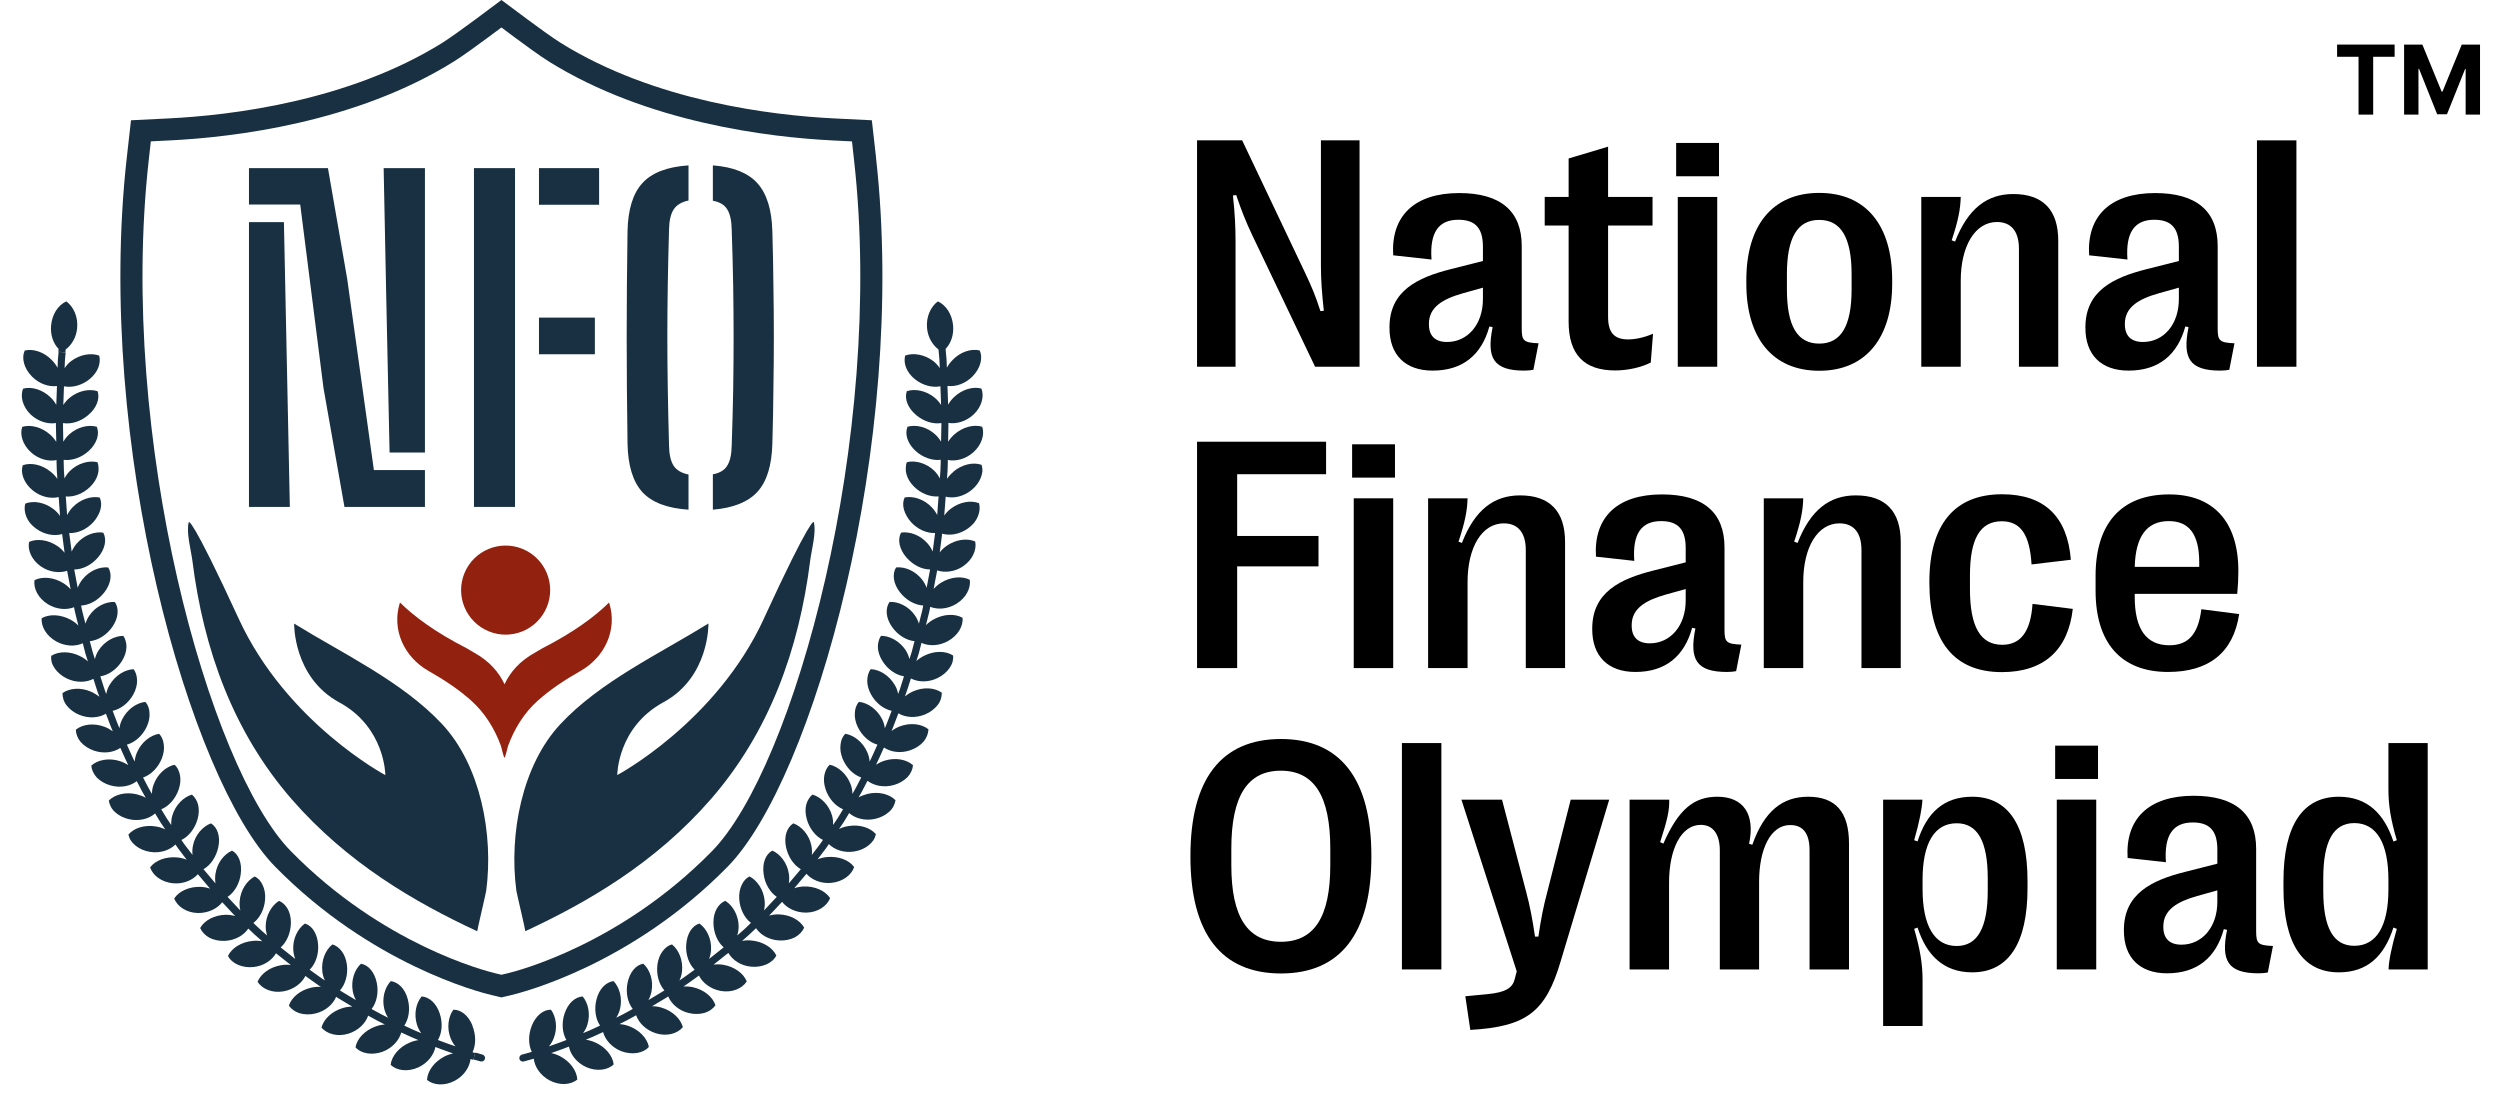 <svg width="111" height="49" viewBox="0 0 111 49" fill="none" xmlns="http://www.w3.org/2000/svg">
<path d="M54.858 16.283H53.149V6.232H55.152L57.952 12.126C58.232 12.715 58.419 13.16 58.627 13.813L58.778 13.799C58.692 13.016 58.649 12.428 58.649 11.781V6.232H60.364V16.283H58.39L55.612 10.468C55.318 9.85 55.117 9.341 54.887 8.659L54.743 8.68C54.829 9.491 54.858 10.059 54.858 10.733V16.283Z" fill="black"/>
<path d="M63.609 16.455C62.389 16.455 61.693 15.752 61.693 14.56V14.531C61.693 12.909 62.949 12.32 64.399 11.954L65.842 11.588V10.956C65.842 10.13 65.505 9.757 64.751 9.757C63.875 9.757 63.473 10.317 63.559 11.523L61.858 11.336C61.75 9.599 62.791 8.572 64.787 8.572C66.625 8.572 67.565 9.369 67.565 10.927V14.589C67.565 15.134 67.651 15.213 68.312 15.242L68.082 16.419C67.982 16.441 67.817 16.455 67.68 16.455C66.309 16.455 65.993 15.902 66.273 14.524L66.129 14.495C65.778 15.773 64.93 16.455 63.609 16.455ZM64.248 15.184C65.167 15.184 65.842 14.402 65.842 13.282V12.772L64.945 13.024C64.055 13.275 63.444 13.641 63.444 14.373V14.402C63.444 14.912 63.724 15.184 64.248 15.184Z" fill="black"/>
<path d="M71.715 16.448C70.351 16.448 69.647 15.759 69.647 14.28V10.015H68.585V8.745H69.647V7.036L71.399 6.512V8.745H73.373V10.015H71.399V14.072C71.399 14.79 71.693 15.07 72.289 15.07C72.612 15.07 73.014 14.983 73.395 14.818L73.294 16.096C72.899 16.304 72.289 16.448 71.715 16.448Z" fill="black"/>
<path d="M76.324 7.826H74.421V6.347H76.324V7.826ZM76.245 16.283H74.493V8.745H76.245V16.283Z" fill="black"/>
<path d="M80.775 16.462C78.693 16.462 77.537 14.998 77.537 12.593V12.435C77.537 10.015 78.693 8.565 80.775 8.565C82.857 8.565 84.013 10.015 84.013 12.435V12.593C84.013 14.998 82.85 16.462 80.775 16.462ZM80.775 15.256C81.737 15.256 82.211 14.481 82.211 12.851V12.176C82.211 10.547 81.737 9.764 80.775 9.764C79.806 9.764 79.339 10.547 79.339 12.176V12.851C79.339 14.481 79.806 15.256 80.775 15.256Z" fill="black"/>
<path d="M87.057 16.283H85.305V8.745H87.057C87.042 9.283 86.949 9.786 86.655 10.669L86.805 10.726C87.38 9.254 88.227 8.615 89.39 8.615C90.711 8.615 91.386 9.326 91.386 10.683V16.283H89.641V11.042C89.641 10.274 89.297 9.857 88.665 9.857C87.703 9.857 87.057 10.906 87.057 12.463V16.283Z" fill="black"/>
<path d="M94.509 16.455C93.288 16.455 92.592 15.752 92.592 14.56V14.531C92.592 12.909 93.848 12.32 95.299 11.954L96.742 11.588V10.956C96.742 10.13 96.404 9.757 95.65 9.757C94.774 9.757 94.372 10.317 94.459 11.523L92.757 11.336C92.649 9.599 93.69 8.572 95.686 8.572C97.524 8.572 98.465 9.369 98.465 10.927V14.589C98.465 15.134 98.551 15.213 99.211 15.242L98.981 16.419C98.881 16.441 98.716 16.455 98.579 16.455C97.208 16.455 96.892 15.902 97.172 14.524L97.029 14.495C96.677 15.773 95.83 16.455 94.509 16.455ZM95.148 15.184C96.067 15.184 96.742 14.402 96.742 13.282V12.772L95.844 13.024C94.954 13.275 94.344 13.641 94.344 14.373V14.402C94.344 14.912 94.624 15.184 95.148 15.184Z" fill="black"/>
<path d="M101.961 16.283H100.209V6.232H101.961V16.283Z" fill="black"/>
<path d="M54.93 29.663H53.149V19.612H58.878V21.055H54.93V23.797H58.541V25.147H54.93V29.663Z" fill="black"/>
<path d="M61.937 21.206H60.034V19.727H61.937V21.206ZM61.858 29.663H60.106V22.125H61.858V29.663Z" fill="black"/>
<path d="M65.16 29.663H63.408V22.125H65.16C65.146 22.663 65.052 23.166 64.758 24.049L64.909 24.106C65.483 22.634 66.33 21.995 67.493 21.995C68.814 21.995 69.489 22.706 69.489 24.063V29.663H67.745V24.422C67.745 23.654 67.4 23.237 66.768 23.237C65.806 23.237 65.16 24.285 65.16 25.843V29.663Z" fill="black"/>
<path d="M72.612 29.835C71.392 29.835 70.695 29.131 70.695 27.94V27.911C70.695 26.288 71.952 25.7 73.402 25.334L74.845 24.968V24.336C74.845 23.51 74.507 23.137 73.754 23.137C72.878 23.137 72.476 23.697 72.562 24.903L70.861 24.716C70.753 22.979 71.794 21.952 73.79 21.952C75.627 21.952 76.568 22.749 76.568 24.307V27.968C76.568 28.514 76.654 28.593 77.315 28.622L77.085 29.799C76.984 29.821 76.819 29.835 76.683 29.835C75.312 29.835 74.996 29.282 75.276 27.904L75.132 27.875C74.78 29.153 73.933 29.835 72.612 29.835ZM73.251 28.564C74.17 28.564 74.845 27.782 74.845 26.662V26.152L73.948 26.403C73.057 26.655 72.447 27.021 72.447 27.753V27.782C72.447 28.291 72.727 28.564 73.251 28.564Z" fill="black"/>
<path d="M80.064 29.663H78.312V22.125H80.064C80.05 22.663 79.957 23.166 79.662 24.049L79.813 24.106C80.387 22.634 81.234 21.995 82.397 21.995C83.718 21.995 84.393 22.706 84.393 24.063V29.663H82.649V24.422C82.649 23.654 82.304 23.237 81.672 23.237C80.71 23.237 80.064 24.285 80.064 25.843V29.663Z" fill="black"/>
<path d="M88.88 29.842C86.762 29.842 85.664 28.478 85.664 25.865V25.836C85.664 23.28 86.791 21.945 88.888 21.945C90.783 21.945 91.795 22.95 91.946 24.853L90.201 25.061C90.122 23.747 89.72 23.144 88.88 23.144C87.918 23.144 87.466 23.919 87.466 25.549V26.152C87.466 27.832 87.933 28.629 88.902 28.629C89.727 28.629 90.165 28.026 90.244 26.813L92.032 27.035C91.824 28.866 90.747 29.842 88.88 29.842Z" fill="black"/>
<path d="M97.739 27.049L99.419 27.265C99.161 28.981 98.07 29.835 96.26 29.835C94.186 29.835 93.044 28.557 93.044 26.231V25.563C93.044 23.237 94.193 21.952 96.311 21.952C98.285 21.952 99.383 23.173 99.383 25.348C99.383 25.685 99.369 26.001 99.333 26.367H94.782V26.511C94.782 27.954 95.313 28.65 96.318 28.65C97.129 28.65 97.603 28.191 97.739 27.049ZM96.296 23.137C95.32 23.137 94.817 23.812 94.782 25.169H97.646V24.975C97.646 23.718 97.194 23.137 96.296 23.137Z" fill="black"/>
<path d="M56.875 43.222C54.226 43.222 52.855 41.449 52.855 38.032V38.003C52.855 34.593 54.226 32.812 56.875 32.812C59.517 32.812 60.889 34.593 60.889 38.003V38.032C60.889 41.449 59.517 43.222 56.875 43.222ZM56.875 41.815C58.354 41.815 59.065 40.709 59.065 38.419V37.68C59.065 35.346 58.354 34.219 56.868 34.219C55.389 34.219 54.671 35.346 54.671 37.68V38.419C54.671 40.709 55.389 41.815 56.875 41.815Z" fill="black"/>
<path d="M63.997 43.043H62.245V32.992H63.997V43.043Z" fill="black"/>
<path d="M65.282 45.728L65.06 44.234L66.036 44.141C66.876 44.062 67.156 43.847 67.249 43.488L67.343 43.129L64.887 35.504H66.689L67.752 39.561C67.924 40.2 68.046 40.831 68.154 41.585H68.305C68.412 40.831 68.534 40.214 68.707 39.575L69.74 35.504H71.449L69.295 42.676C68.635 44.916 67.795 45.584 65.282 45.728Z" fill="black"/>
<path d="M74.106 43.043H72.354V35.504H74.113C74.127 35.964 74.041 36.373 73.711 37.392L73.854 37.457C74.529 35.914 75.225 35.375 76.252 35.375C77.408 35.375 77.939 36.151 77.659 37.464L77.803 37.507C78.334 36 79.153 35.375 80.28 35.375C81.507 35.375 82.096 36.057 82.096 37.457V43.043H80.344V37.752C80.344 37.005 80.057 36.632 79.483 36.632C78.607 36.632 78.104 37.708 78.104 39.151V43.043H76.36V37.766C76.36 37.034 76.058 36.624 75.513 36.624C74.665 36.624 74.106 37.658 74.106 39.194V43.043Z" fill="black"/>
<path d="M87.567 35.375C89.175 35.375 90.022 36.66 90.022 39.116V39.431C90.022 41.887 89.175 43.172 87.567 43.172C86.289 43.172 85.535 42.404 85.14 41.183L84.989 41.241C85.255 42.16 85.362 42.798 85.362 43.509V45.555H83.611V35.504H85.355C85.341 35.878 85.226 36.481 84.989 37.306L85.14 37.357C85.542 36.093 86.296 35.375 87.567 35.375ZM86.877 36.553C85.894 36.553 85.362 37.428 85.362 39.065V39.474C85.362 41.119 85.894 42.002 86.877 42.002C87.796 42.002 88.256 41.205 88.256 39.546V38.993C88.256 37.342 87.796 36.553 86.877 36.553Z" fill="black"/>
<path d="M93.152 34.586H91.249V33.107H93.152V34.586ZM93.073 43.043H91.321V35.504H93.073V43.043Z" fill="black"/>
<path d="M96.217 43.215C94.997 43.215 94.301 42.511 94.301 41.32V41.291C94.301 39.668 95.557 39.08 97.007 38.714L98.45 38.347V37.716C98.45 36.89 98.113 36.517 97.359 36.517C96.483 36.517 96.081 37.077 96.167 38.283L94.466 38.096C94.358 36.359 95.399 35.332 97.395 35.332C99.233 35.332 100.173 36.129 100.173 37.687V41.348C100.173 41.894 100.259 41.973 100.92 42.002L100.69 43.179C100.59 43.2 100.424 43.215 100.288 43.215C98.917 43.215 98.601 42.662 98.881 41.284L98.737 41.255C98.386 42.533 97.538 43.215 96.217 43.215ZM96.856 41.944C97.775 41.944 98.45 41.162 98.45 40.042V39.532L97.553 39.783C96.663 40.035 96.052 40.401 96.052 41.133V41.162C96.052 41.671 96.332 41.944 96.856 41.944Z" fill="black"/>
<path d="M103.842 43.172C102.234 43.172 101.386 41.887 101.386 39.431V39.116C101.386 36.66 102.234 35.375 103.842 35.375C105.12 35.375 105.866 36.143 106.268 37.364L106.419 37.306C106.146 36.388 106.046 35.748 106.046 35.038V32.992H107.79V43.043H106.053C106.06 42.669 106.182 42.066 106.419 41.241L106.268 41.183C105.859 42.454 105.112 43.172 103.842 43.172ZM104.531 41.994C105.515 41.994 106.046 41.119 106.046 39.482V39.072C106.046 37.428 105.515 36.545 104.531 36.545C103.605 36.545 103.153 37.342 103.153 39.001V39.553C103.153 41.205 103.605 41.994 104.531 41.994Z" fill="black"/>
<path d="M21.417 46.821L21.104 46.735L21.018 47.038L21.338 47.126C21.427 47.148 21.513 47.097 21.532 47.013C21.552 46.929 21.501 46.843 21.417 46.821Z" fill="#183041"/>
<path d="M20.976 45.528C20.794 45.084 20.464 44.825 20.129 44.831C19.902 45.14 19.826 45.645 20.008 46.099C20.062 46.238 20.137 46.356 20.221 46.459C20.221 46.459 20.056 46.401 19.89 46.342C19.724 46.285 19.561 46.221 19.561 46.221L19.444 46.176C19.628 45.864 19.663 45.416 19.526 45.005C19.375 44.54 19.057 44.266 18.722 44.242C18.471 44.538 18.366 45.029 18.515 45.502C18.559 45.643 18.626 45.767 18.704 45.874C18.704 45.874 18.542 45.806 18.381 45.737C18.221 45.663 18.062 45.59 18.062 45.59L17.949 45.538C18.154 45.238 18.219 44.798 18.108 44.375C17.988 43.898 17.683 43.608 17.352 43.561C17.084 43.839 16.945 44.326 17.064 44.806C17.102 44.949 17.158 45.076 17.231 45.187C17.231 45.187 17.074 45.109 16.918 45.029C16.763 44.945 16.608 44.861 16.608 44.861L16.499 44.8C16.722 44.516 16.816 44.076 16.732 43.649C16.636 43.176 16.364 42.845 16.027 42.79C15.74 43.054 15.575 43.526 15.663 44.009C15.691 44.156 15.74 44.287 15.802 44.405L15.2 44.042L15.094 43.974C15.335 43.706 15.458 43.272 15.403 42.837C15.372 42.596 15.291 42.393 15.176 42.24C15.062 42.086 14.92 41.974 14.755 41.935C14.454 42.178 14.256 42.639 14.311 43.133C14.327 43.283 14.368 43.416 14.427 43.534C14.427 43.534 14.278 43.44 14.137 43.334C13.994 43.232 13.851 43.129 13.851 43.129L13.749 43.056C14.006 42.804 14.156 42.379 14.125 41.947C14.092 41.463 13.865 41.101 13.538 41.005C13.219 41.23 12.994 41.677 13.021 42.168C13.029 42.316 13.061 42.453 13.11 42.579L12.56 42.142L12.462 42.064C12.734 41.827 12.91 41.416 12.916 40.974C12.922 40.483 12.697 40.129 12.391 39.998C12.065 40.195 11.8 40.638 11.796 41.127C11.796 41.273 11.82 41.412 11.861 41.538C11.861 41.538 11.728 41.422 11.597 41.307C11.53 41.25 11.466 41.189 11.419 41.142C11.372 41.097 11.34 41.066 11.34 41.066L11.25 40.978C11.538 40.761 11.744 40.36 11.771 39.923C11.787 39.682 11.745 39.467 11.661 39.297C11.585 39.121 11.464 38.988 11.311 38.915C10.967 39.095 10.683 39.508 10.642 40.003C10.63 40.152 10.638 40.297 10.673 40.422C10.673 40.422 10.642 40.391 10.595 40.346C10.55 40.297 10.489 40.234 10.431 40.17C10.311 40.041 10.19 39.913 10.19 39.913L10.104 39.822C10.405 39.624 10.636 39.238 10.689 38.808C10.753 38.328 10.601 37.927 10.301 37.769C9.945 37.925 9.636 38.319 9.566 38.806C9.544 38.953 9.548 39.093 9.569 39.225L9.115 38.688L9.035 38.593C9.35 38.414 9.599 38.048 9.693 37.616C9.793 37.137 9.656 36.737 9.368 36.557C9.006 36.688 8.663 37.068 8.567 37.544C8.538 37.688 8.534 37.827 8.548 37.96C8.548 37.96 8.442 37.822 8.335 37.681C8.282 37.61 8.229 37.542 8.188 37.489C8.149 37.436 8.125 37.399 8.125 37.399L8.055 37.295C8.38 37.139 8.659 36.784 8.775 36.362C8.839 36.127 8.841 35.908 8.794 35.722C8.771 35.63 8.734 35.546 8.685 35.473C8.64 35.397 8.585 35.332 8.519 35.281C8.149 35.389 7.785 35.745 7.648 36.219C7.609 36.362 7.597 36.499 7.605 36.632C7.605 36.632 7.507 36.487 7.407 36.34C7.313 36.191 7.225 36.041 7.225 36.041L7.16 35.933C7.495 35.798 7.796 35.463 7.935 35.048C8.012 34.82 8.029 34.6 7.99 34.414C7.951 34.229 7.879 34.062 7.748 33.955C7.37 34.039 6.99 34.37 6.82 34.839C6.765 34.982 6.749 35.117 6.748 35.25C6.748 35.25 6.724 35.213 6.691 35.156C6.656 35.099 6.613 35.025 6.573 34.945C6.491 34.788 6.411 34.634 6.411 34.634L6.352 34.522C6.695 34.407 7.016 34.092 7.18 33.688C7.27 33.463 7.299 33.248 7.272 33.058C7.252 32.867 7.182 32.698 7.061 32.581C6.679 32.644 6.28 32.949 6.082 33.407C6.022 33.546 5.988 33.684 5.982 33.814C5.982 33.814 5.898 33.659 5.83 33.497C5.757 33.336 5.685 33.176 5.685 33.176L5.634 33.062C5.982 32.968 6.321 32.673 6.509 32.279C6.613 32.06 6.654 31.845 6.638 31.655C6.63 31.462 6.569 31.289 6.454 31.164C6.068 31.203 5.654 31.487 5.429 31.931C5.36 32.066 5.317 32.203 5.305 32.332C5.305 32.332 5.288 32.293 5.26 32.233C5.233 32.172 5.204 32.09 5.172 32.008C5.11 31.843 5.047 31.679 5.047 31.679L5.002 31.561C5.354 31.487 5.71 31.213 5.922 30.829C6.037 30.616 6.09 30.405 6.086 30.213C6.08 30.021 6.037 29.843 5.928 29.712C5.542 29.73 5.11 29.99 4.859 30.422C4.781 30.553 4.74 30.685 4.716 30.814C4.716 30.814 4.701 30.773 4.677 30.712C4.652 30.651 4.624 30.567 4.599 30.483C4.546 30.315 4.493 30.148 4.493 30.148L4.456 30.029C4.812 29.976 5.184 29.72 5.415 29.348C5.542 29.142 5.609 28.931 5.614 28.739C5.618 28.643 5.605 28.552 5.581 28.467C5.56 28.381 5.526 28.303 5.476 28.233C5.09 28.229 4.642 28.467 4.372 28.884C4.294 29.009 4.243 29.139 4.213 29.266C4.213 29.266 4.16 29.098 4.108 28.931L3.988 28.469C4.346 28.434 4.732 28.199 4.984 27.839C5.264 27.438 5.294 27.009 5.098 26.728C4.714 26.704 4.25 26.919 3.975 27.319C3.89 27.44 3.832 27.567 3.793 27.692C3.793 27.692 3.75 27.522 3.706 27.352C3.685 27.266 3.663 27.182 3.648 27.117C3.632 27.052 3.624 27.009 3.624 27.009L3.601 26.886C3.961 26.871 4.358 26.655 4.63 26.305C4.932 25.918 4.988 25.487 4.806 25.195C4.419 25.154 3.955 25.346 3.654 25.734C3.562 25.851 3.497 25.974 3.45 26.099L3.296 25.285C3.661 25.285 4.051 25.094 4.346 24.755C4.669 24.381 4.75 23.951 4.585 23.649C4.2 23.589 3.728 23.761 3.405 24.135C3.307 24.248 3.235 24.37 3.182 24.491L3.09 23.792L3.074 23.667C3.436 23.685 3.847 23.507 4.141 23.186C4.223 23.096 4.288 23.004 4.339 22.908C4.395 22.812 4.434 22.716 4.46 22.62C4.511 22.428 4.499 22.244 4.427 22.09C4.047 22.014 3.566 22.166 3.223 22.524C3.119 22.634 3.039 22.751 2.98 22.871L2.93 22.168L2.92 22.043C3.28 22.076 3.701 21.916 4.012 21.606C4.184 21.434 4.296 21.242 4.346 21.055C4.372 20.961 4.382 20.867 4.376 20.779C4.376 20.689 4.358 20.602 4.327 20.522C3.953 20.43 3.46 20.563 3.106 20.908C3.002 21.012 2.922 21.127 2.863 21.244C2.863 21.244 2.849 21.068 2.838 20.894C2.83 20.718 2.828 20.542 2.828 20.542V20.417C3.182 20.464 3.611 20.323 3.939 20.023C4.301 19.693 4.431 19.272 4.299 18.949C3.924 18.841 3.436 18.957 3.072 19.288C2.963 19.387 2.877 19.499 2.81 19.614L2.798 18.91V18.785C3.155 18.845 3.577 18.72 3.914 18.432C4.294 18.113 4.444 17.697 4.333 17.37C3.963 17.25 3.47 17.348 3.088 17.665C2.973 17.761 2.881 17.871 2.81 17.982L2.836 17.278L2.84 17.152C3.194 17.225 3.628 17.115 3.971 16.839C4.352 16.534 4.491 16.121 4.405 15.789C4.041 15.655 3.542 15.738 3.147 16.041C3.031 16.133 2.941 16.239 2.869 16.348C2.869 16.348 2.877 16.172 2.883 15.996C2.898 15.82 2.914 15.646 2.914 15.646L2.601 15.624C2.601 15.624 2.585 15.8 2.57 15.976C2.562 16.154 2.556 16.331 2.556 16.331C2.491 16.211 2.409 16.096 2.301 15.988C1.963 15.634 1.485 15.473 1.102 15.562C0.939 15.896 1.069 16.366 1.423 16.722C1.744 17.045 2.17 17.186 2.528 17.139L2.525 17.266L2.499 17.974C2.434 17.859 2.352 17.745 2.243 17.642C1.887 17.297 1.401 17.152 1.024 17.256C0.887 17.599 1.006 18.062 1.362 18.405C1.691 18.716 2.131 18.843 2.483 18.783V18.91L2.499 19.62C2.429 19.507 2.339 19.397 2.225 19.295C1.851 18.965 1.358 18.837 0.986 18.953C0.869 19.301 1.012 19.761 1.386 20.092C1.724 20.391 2.157 20.501 2.511 20.428V20.556C2.511 20.556 2.513 20.734 2.523 20.91C2.536 21.086 2.548 21.264 2.548 21.264C2.472 21.152 2.376 21.047 2.256 20.951C1.873 20.634 1.388 20.524 1.014 20.655C0.984 20.743 0.971 20.839 0.975 20.935C0.982 21.033 1.006 21.133 1.045 21.231C1.123 21.428 1.264 21.62 1.46 21.779C1.814 22.064 2.254 22.156 2.605 22.07L2.615 22.197L2.665 22.906C2.589 22.798 2.493 22.695 2.376 22.605C1.984 22.303 1.485 22.213 1.121 22.36C1.072 22.54 1.09 22.741 1.168 22.937C1.207 23.035 1.262 23.131 1.333 23.221C1.407 23.311 1.497 23.395 1.599 23.469C1.971 23.741 2.415 23.814 2.759 23.712L2.775 23.837L2.867 24.542C2.785 24.438 2.683 24.338 2.56 24.252C2.151 23.968 1.648 23.9 1.292 24.06C1.213 24.424 1.409 24.867 1.818 25.15C2.182 25.407 2.646 25.458 2.98 25.342L3.004 25.467L3.137 26.166C3.049 26.066 2.941 25.972 2.812 25.892C2.388 25.628 1.879 25.583 1.532 25.759C1.476 26.125 1.695 26.559 2.121 26.824C2.505 27.062 2.951 27.094 3.288 26.961L3.311 27.086C3.311 27.086 3.317 27.131 3.335 27.193C3.35 27.258 3.372 27.344 3.393 27.43C3.436 27.602 3.479 27.775 3.479 27.775C3.386 27.679 3.272 27.591 3.139 27.518C2.695 27.278 2.196 27.252 1.853 27.448C1.814 27.818 2.063 28.24 2.503 28.483C2.902 28.702 3.348 28.712 3.677 28.561L3.708 28.685L3.796 29.029L3.904 29.368C3.804 29.278 3.687 29.195 3.548 29.129C3.106 28.908 2.605 28.908 2.272 29.121C2.264 29.215 2.272 29.311 2.297 29.407C2.325 29.501 2.374 29.595 2.434 29.683C2.558 29.859 2.74 30.015 2.967 30.125C3.378 30.323 3.826 30.309 4.147 30.141L4.186 30.262C4.186 30.262 4.239 30.432 4.294 30.6C4.319 30.686 4.348 30.769 4.374 30.831C4.397 30.894 4.413 30.935 4.413 30.935C4.307 30.851 4.184 30.777 4.049 30.714C3.599 30.514 3.094 30.544 2.775 30.773C2.773 30.96 2.828 31.158 2.963 31.326C3.096 31.497 3.288 31.643 3.523 31.739C3.945 31.913 4.393 31.874 4.703 31.689L4.748 31.808C4.748 31.808 4.81 31.974 4.875 32.141C4.908 32.223 4.937 32.307 4.963 32.367C4.99 32.428 5.008 32.469 5.008 32.469C4.896 32.391 4.775 32.321 4.636 32.268C4.174 32.094 3.671 32.15 3.366 32.399C3.372 32.587 3.446 32.781 3.583 32.945C3.726 33.107 3.926 33.242 4.166 33.326C4.599 33.477 5.043 33.411 5.342 33.207L5.395 33.322C5.395 33.322 5.468 33.485 5.542 33.647C5.613 33.812 5.697 33.968 5.697 33.968C5.579 33.898 5.454 33.835 5.313 33.79C4.841 33.643 4.342 33.73 4.053 33.994C4.07 34.182 4.157 34.37 4.301 34.526C4.454 34.681 4.661 34.804 4.906 34.872C5.348 34.998 5.787 34.906 6.072 34.684L6.131 34.796C6.131 34.796 6.213 34.953 6.295 35.111C6.335 35.191 6.38 35.268 6.415 35.324C6.45 35.381 6.472 35.42 6.472 35.42C6.354 35.356 6.217 35.305 6.074 35.268C5.597 35.15 5.104 35.266 4.83 35.547C4.861 35.733 4.951 35.919 5.115 36.064C5.276 36.209 5.491 36.321 5.738 36.375C6.186 36.473 6.616 36.356 6.888 36.117L6.953 36.227C6.953 36.227 7.043 36.381 7.137 36.53C7.237 36.677 7.337 36.823 7.337 36.823C7.215 36.765 7.078 36.722 6.928 36.696C6.438 36.612 5.959 36.753 5.701 37.054C5.72 37.146 5.757 37.238 5.81 37.322C5.867 37.405 5.939 37.481 6.023 37.55C6.192 37.684 6.413 37.784 6.661 37.823C7.113 37.896 7.534 37.749 7.791 37.495L7.861 37.6C7.861 37.6 7.885 37.638 7.926 37.692C7.967 37.745 8.02 37.816 8.074 37.888C8.182 38.029 8.29 38.172 8.29 38.172C8.166 38.121 8.027 38.084 7.877 38.07C7.374 38.023 6.904 38.193 6.667 38.51C6.779 38.87 7.178 39.168 7.677 39.217C8.127 39.264 8.548 39.084 8.785 38.814L8.867 38.911L9.327 39.456C9.202 39.413 9.063 39.383 8.91 39.377C8.411 39.358 7.945 39.565 7.734 39.894C7.871 40.244 8.276 40.526 8.783 40.538C9.245 40.545 9.648 40.344 9.867 40.058L9.953 40.15C9.953 40.15 10.074 40.279 10.196 40.41C10.256 40.475 10.317 40.54 10.362 40.589C10.409 40.636 10.442 40.667 10.442 40.667C10.309 40.638 10.172 40.614 10.021 40.616C9.526 40.626 9.076 40.862 8.886 41.205C8.963 41.379 9.108 41.528 9.295 41.634C9.489 41.733 9.726 41.786 9.98 41.775C10.438 41.755 10.826 41.528 11.025 41.228L11.117 41.316C11.117 41.316 11.149 41.348 11.198 41.393C11.245 41.44 11.309 41.502 11.378 41.559C11.511 41.677 11.646 41.794 11.646 41.794C11.515 41.769 11.372 41.761 11.219 41.776C10.72 41.825 10.295 42.084 10.123 42.442C10.293 42.784 10.753 42.986 11.25 42.937C11.703 42.892 12.074 42.638 12.254 42.326L12.354 42.405L12.912 42.847C12.781 42.829 12.638 42.829 12.489 42.853C11.996 42.933 11.581 43.228 11.436 43.592C11.64 43.91 12.092 44.105 12.591 44.015C13.045 43.933 13.399 43.655 13.56 43.332L13.663 43.407C13.663 43.407 13.808 43.51 13.953 43.614C14.096 43.72 14.246 43.816 14.246 43.816C14.111 43.81 13.969 43.819 13.824 43.851C13.34 43.956 12.947 44.277 12.826 44.651C12.935 44.806 13.104 44.927 13.311 44.99C13.518 45.05 13.761 45.058 14.006 44.998C14.45 44.892 14.785 44.594 14.924 44.26L15.031 44.328L15.642 44.694C15.509 44.694 15.368 44.712 15.223 44.755C14.743 44.898 14.37 45.244 14.274 45.624C14.517 45.911 14.988 46.046 15.473 45.894C15.912 45.755 16.229 45.436 16.346 45.095L16.458 45.156C16.458 45.156 16.614 45.24 16.771 45.326C16.929 45.407 17.088 45.487 17.088 45.487C16.955 45.496 16.814 45.524 16.671 45.577C16.203 45.747 15.855 46.111 15.783 46.498C16.033 46.786 16.528 46.866 16.996 46.694C17.424 46.53 17.722 46.189 17.816 45.841L17.931 45.894L18.254 46.042C18.419 46.113 18.581 46.181 18.581 46.181C18.448 46.199 18.311 46.236 18.172 46.299C17.718 46.496 17.391 46.886 17.344 47.275C17.614 47.544 18.111 47.6 18.571 47.393C18.99 47.199 19.262 46.841 19.332 46.487L19.452 46.532C19.452 46.532 19.616 46.598 19.785 46.655L20.119 46.774C19.988 46.8 19.853 46.845 19.72 46.915C19.276 47.15 18.98 47.553 18.959 47.949C19.252 48.193 19.753 48.224 20.201 47.98C20.608 47.761 20.851 47.379 20.892 47.021L21.014 47.058L21.1 46.755L20.98 46.72C21.137 46.393 21.137 45.949 20.974 45.545L20.976 45.528Z" fill="#183041"/>
<path d="M2.917 15.517C3.189 15.309 3.391 14.971 3.426 14.56C3.469 14.067 3.268 13.62 2.945 13.382C2.587 13.542 2.311 13.949 2.268 14.454C2.23 14.875 2.369 15.251 2.602 15.493L2.591 15.62L2.904 15.642L2.915 15.515L2.917 15.517Z" fill="#183041"/>
<path d="M42.338 20.945C42.219 21.041 42.123 21.149 42.046 21.258C42.046 21.258 42.06 21.082 42.072 20.904C42.08 20.726 42.082 20.55 42.082 20.55V20.423C42.438 20.495 42.872 20.386 43.211 20.086C43.585 19.756 43.729 19.296 43.61 18.947C43.238 18.832 42.747 18.959 42.371 19.29C42.258 19.39 42.168 19.501 42.097 19.615L42.109 18.904V18.777C42.463 18.838 42.904 18.71 43.234 18.399C43.59 18.055 43.71 17.593 43.573 17.251C43.195 17.149 42.71 17.294 42.354 17.636C42.246 17.74 42.162 17.853 42.097 17.971L42.072 17.262L42.068 17.135C42.426 17.182 42.853 17.041 43.174 16.718C43.528 16.362 43.657 15.895 43.495 15.558C43.111 15.468 42.633 15.628 42.295 15.985C42.187 16.092 42.103 16.209 42.041 16.327C42.041 16.327 42.033 16.149 42.027 15.973C42.011 15.797 41.996 15.62 41.996 15.62L41.984 15.493C42.217 15.249 42.356 14.875 42.318 14.454C42.273 13.949 41.999 13.542 41.641 13.382C41.319 13.62 41.117 14.067 41.16 14.56C41.195 14.971 41.397 15.309 41.669 15.517L41.681 15.644C41.681 15.644 41.696 15.82 41.712 15.994L41.725 16.346C41.653 16.237 41.563 16.131 41.448 16.039C41.05 15.734 40.551 15.654 40.189 15.787C40.103 16.119 40.24 16.532 40.624 16.838C40.966 17.114 41.403 17.223 41.755 17.151L41.759 17.276L41.784 17.981C41.712 17.867 41.62 17.759 41.506 17.663C41.127 17.345 40.632 17.247 40.262 17.368C40.148 17.697 40.299 18.114 40.681 18.431C41.017 18.716 41.44 18.844 41.798 18.783V18.908L41.782 19.613C41.716 19.497 41.632 19.386 41.52 19.286C41.158 18.955 40.669 18.84 40.293 18.947C40.162 19.27 40.291 19.691 40.653 20.022C40.982 20.321 41.41 20.462 41.767 20.415V20.54C41.767 20.54 41.765 20.716 41.755 20.892C41.741 21.069 41.729 21.243 41.729 21.243C41.669 21.125 41.59 21.012 41.487 20.906C41.133 20.562 40.639 20.427 40.266 20.521C40.232 20.601 40.217 20.687 40.217 20.777C40.211 20.867 40.221 20.959 40.246 21.053C40.297 21.241 40.408 21.433 40.581 21.605C40.892 21.916 41.313 22.074 41.673 22.041L41.663 22.166L41.612 22.869C41.553 22.75 41.473 22.63 41.369 22.523C41.027 22.163 40.545 22.01 40.166 22.088C40.092 22.243 40.082 22.429 40.133 22.619C40.158 22.714 40.199 22.81 40.254 22.906C40.305 23.002 40.371 23.094 40.452 23.184C40.745 23.507 41.156 23.683 41.518 23.665L41.502 23.791L41.41 24.489C41.358 24.366 41.285 24.245 41.187 24.133C40.864 23.759 40.393 23.587 40.007 23.648C39.843 23.951 39.923 24.38 40.246 24.753C40.544 25.092 40.931 25.284 41.297 25.284L41.142 26.098C41.097 25.973 41.031 25.849 40.939 25.732C40.637 25.345 40.176 25.153 39.786 25.194C39.604 25.487 39.659 25.918 39.962 26.303C40.234 26.652 40.633 26.867 40.992 26.885L40.968 27.008C40.968 27.008 40.962 27.051 40.945 27.116C40.929 27.18 40.907 27.264 40.886 27.35L40.8 27.691C40.761 27.564 40.704 27.438 40.618 27.317C40.342 26.918 39.878 26.701 39.495 26.726C39.299 27.01 39.326 27.438 39.608 27.838C39.861 28.198 40.246 28.434 40.604 28.468L40.485 28.93C40.432 29.098 40.379 29.264 40.379 29.264C40.348 29.137 40.297 29.008 40.221 28.883C39.953 28.466 39.502 28.227 39.117 28.231C39.068 28.299 39.033 28.38 39.011 28.466C38.988 28.552 38.974 28.642 38.978 28.738C38.984 28.93 39.05 29.141 39.178 29.346C39.408 29.718 39.78 29.974 40.136 30.027L40.099 30.147C40.099 30.147 40.047 30.315 39.994 30.481C39.968 30.566 39.941 30.65 39.915 30.71C39.892 30.771 39.876 30.812 39.876 30.812C39.853 30.683 39.812 30.552 39.733 30.421C39.483 29.988 39.052 29.728 38.665 29.71C38.555 29.841 38.512 30.02 38.506 30.211C38.502 30.403 38.555 30.616 38.671 30.828C38.88 31.211 39.236 31.487 39.59 31.56L39.545 31.677C39.545 31.677 39.483 31.841 39.42 32.006C39.389 32.088 39.36 32.17 39.332 32.231C39.305 32.291 39.287 32.331 39.287 32.331C39.273 32.202 39.232 32.065 39.164 31.93C38.939 31.485 38.524 31.201 38.139 31.162C38.023 31.288 37.964 31.458 37.955 31.654C37.939 31.843 37.98 32.059 38.084 32.278C38.272 32.671 38.61 32.969 38.958 33.061L38.907 33.174C38.907 33.174 38.835 33.335 38.763 33.495C38.694 33.657 38.61 33.812 38.61 33.812C38.604 33.683 38.571 33.544 38.51 33.405C38.313 32.947 37.913 32.642 37.532 32.579C37.41 32.697 37.34 32.865 37.321 33.057C37.293 33.246 37.321 33.462 37.412 33.687C37.577 34.092 37.898 34.407 38.24 34.52L38.181 34.632C38.181 34.632 38.099 34.789 38.019 34.943C37.98 35.021 37.935 35.098 37.902 35.154C37.868 35.211 37.845 35.248 37.845 35.248C37.845 35.117 37.827 34.982 37.773 34.837C37.602 34.37 37.221 34.039 36.845 33.953C36.714 34.061 36.641 34.229 36.602 34.413C36.565 34.601 36.581 34.818 36.657 35.047C36.796 35.462 37.099 35.796 37.432 35.931L37.367 36.039C37.367 36.039 37.279 36.192 37.185 36.338C37.088 36.483 36.988 36.63 36.988 36.63C36.996 36.499 36.984 36.36 36.945 36.217C36.808 35.742 36.444 35.385 36.074 35.28C36.007 35.331 35.951 35.395 35.908 35.471C35.861 35.544 35.823 35.628 35.798 35.72C35.751 35.904 35.753 36.125 35.818 36.36C35.933 36.783 36.213 37.137 36.538 37.293L36.467 37.397C36.467 37.397 36.444 37.434 36.405 37.487C36.365 37.54 36.311 37.61 36.258 37.679C36.152 37.818 36.045 37.959 36.045 37.959C36.058 37.828 36.056 37.687 36.025 37.542C35.929 37.066 35.587 36.687 35.225 36.556C34.937 36.736 34.798 37.135 34.9 37.614C34.994 38.049 35.242 38.413 35.557 38.591L35.477 38.687L35.023 39.223C35.045 39.092 35.048 38.951 35.027 38.804C34.956 38.317 34.647 37.923 34.291 37.767C33.992 37.925 33.839 38.327 33.904 38.806C33.959 39.235 34.187 39.62 34.489 39.82L34.403 39.912C34.403 39.912 34.283 40.041 34.162 40.168C34.101 40.233 34.043 40.297 33.998 40.344C33.951 40.389 33.919 40.421 33.919 40.421C33.955 40.295 33.964 40.151 33.951 40.002C33.908 39.509 33.624 39.094 33.281 38.914C33.129 38.986 33.009 39.119 32.931 39.295C32.847 39.466 32.806 39.681 32.822 39.922C32.851 40.356 33.054 40.759 33.342 40.976L33.252 41.064C33.252 41.064 33.221 41.096 33.174 41.141C33.127 41.188 33.064 41.248 32.996 41.305C32.863 41.421 32.731 41.536 32.731 41.536C32.773 41.411 32.796 41.274 32.796 41.125C32.792 40.636 32.528 40.194 32.201 39.996C31.894 40.125 31.671 40.481 31.677 40.972C31.681 41.415 31.857 41.826 32.131 42.062L32.033 42.141L31.483 42.577C31.53 42.452 31.563 42.315 31.571 42.166C31.596 41.675 31.371 41.229 31.054 41.004C30.728 41.1 30.501 41.464 30.467 41.945C30.436 42.377 30.587 42.8 30.843 43.055L30.741 43.127C30.741 43.127 30.598 43.229 30.456 43.333C30.315 43.438 30.166 43.532 30.166 43.532C30.223 43.415 30.266 43.282 30.281 43.131C30.336 42.638 30.139 42.176 29.837 41.933C29.673 41.972 29.532 42.084 29.416 42.239C29.301 42.391 29.221 42.595 29.189 42.835C29.135 43.27 29.258 43.704 29.499 43.972L29.393 44.041L28.79 44.403C28.853 44.285 28.902 44.154 28.929 44.008C29.019 43.524 28.853 43.053 28.565 42.788C28.229 42.841 27.955 43.174 27.861 43.648C27.775 44.074 27.87 44.514 28.094 44.798L27.984 44.859C27.984 44.859 27.829 44.943 27.675 45.027C27.518 45.105 27.362 45.186 27.362 45.186C27.432 45.074 27.491 44.947 27.528 44.804C27.645 44.325 27.509 43.837 27.24 43.559C26.91 43.608 26.604 43.896 26.485 44.373C26.373 44.796 26.44 45.236 26.643 45.536L26.53 45.589C26.53 45.589 26.369 45.663 26.211 45.736L25.888 45.873C25.966 45.765 26.033 45.644 26.078 45.503C26.225 45.029 26.119 44.538 25.87 44.242C25.536 44.266 25.217 44.54 25.066 45.006C24.927 45.417 24.965 45.865 25.148 46.176L25.031 46.221C25.031 46.221 24.869 46.287 24.702 46.342C24.538 46.401 24.372 46.46 24.372 46.46C24.456 46.358 24.53 46.239 24.585 46.1C24.767 45.646 24.691 45.141 24.463 44.831C24.129 44.826 23.8 45.084 23.616 45.528C23.454 45.929 23.452 46.376 23.61 46.702L23.491 46.737L23.178 46.824C23.094 46.845 23.043 46.929 23.062 47.015C23.082 47.099 23.17 47.15 23.256 47.129L23.577 47.041L23.698 47.004C23.739 47.362 23.984 47.743 24.389 47.962C24.837 48.207 25.34 48.176 25.632 47.931C25.61 47.536 25.315 47.135 24.87 46.898C24.735 46.828 24.602 46.782 24.471 46.757C24.471 46.757 24.64 46.698 24.806 46.638C24.974 46.581 25.141 46.514 25.141 46.514L25.26 46.469C25.33 46.824 25.602 47.182 26.021 47.376C26.479 47.581 26.976 47.524 27.248 47.258C27.201 46.869 26.874 46.479 26.42 46.282C26.282 46.221 26.142 46.182 26.011 46.164C26.011 46.164 26.176 46.094 26.338 46.025C26.501 45.951 26.661 45.877 26.661 45.877L26.777 45.824C26.87 46.17 27.168 46.513 27.596 46.677C28.066 46.849 28.559 46.769 28.81 46.481C28.735 46.094 28.389 45.73 27.921 45.559C27.779 45.507 27.64 45.479 27.505 45.469C27.505 45.469 27.663 45.389 27.822 45.309C27.978 45.225 28.135 45.139 28.135 45.139L28.246 45.078C28.364 45.42 28.679 45.737 29.119 45.877C29.604 46.031 30.078 45.894 30.319 45.606C30.223 45.229 29.849 44.88 29.369 44.737C29.225 44.694 29.084 44.677 28.951 44.677L29.561 44.311L29.669 44.242C29.808 44.577 30.142 44.873 30.587 44.98C30.833 45.039 31.074 45.031 31.281 44.972C31.489 44.91 31.657 44.788 31.767 44.634C31.645 44.26 31.252 43.941 30.769 43.833C30.624 43.802 30.481 43.792 30.346 43.798C30.346 43.798 30.497 43.704 30.64 43.597C30.784 43.493 30.929 43.389 30.929 43.389L31.033 43.315C31.193 43.638 31.548 43.916 32.002 43.998C32.501 44.086 32.955 43.892 33.156 43.575C33.013 43.211 32.596 42.916 32.103 42.835C31.955 42.812 31.812 42.812 31.681 42.83L32.238 42.387L32.338 42.309C32.518 42.622 32.89 42.877 33.342 42.92C33.841 42.968 34.299 42.767 34.469 42.425C34.297 42.066 33.872 41.808 33.373 41.759C33.221 41.743 33.078 41.751 32.947 41.777C32.947 41.777 33.08 41.659 33.215 41.542C33.283 41.485 33.346 41.422 33.395 41.376C33.444 41.329 33.475 41.299 33.475 41.299L33.567 41.211C33.769 41.513 34.154 41.738 34.612 41.757C34.867 41.769 35.103 41.714 35.297 41.616C35.485 41.511 35.628 41.36 35.706 41.188C35.514 40.845 35.064 40.608 34.569 40.599C34.418 40.595 34.281 40.618 34.148 40.65C34.148 40.65 34.18 40.618 34.228 40.571C34.273 40.522 34.334 40.458 34.395 40.393C34.516 40.264 34.638 40.133 34.638 40.133L34.724 40.041C34.943 40.327 35.346 40.528 35.808 40.52C36.315 40.509 36.72 40.227 36.857 39.877C36.643 39.55 36.18 39.34 35.681 39.36C35.53 39.366 35.391 39.395 35.264 39.438L35.724 38.894L35.806 38.796C36.043 39.066 36.463 39.246 36.913 39.199C37.412 39.151 37.812 38.853 37.923 38.493C37.686 38.176 37.217 38.006 36.714 38.053C36.563 38.068 36.424 38.104 36.301 38.154C36.301 38.154 36.408 38.014 36.516 37.871C36.569 37.8 36.624 37.73 36.665 37.675C36.704 37.622 36.73 37.583 36.73 37.583L36.8 37.477C37.056 37.734 37.479 37.879 37.929 37.806C38.18 37.767 38.399 37.667 38.567 37.532C38.651 37.464 38.724 37.387 38.78 37.305C38.833 37.221 38.87 37.129 38.89 37.037C38.632 36.738 38.152 36.595 37.663 36.679C37.512 36.702 37.375 36.747 37.254 36.806L37.453 36.513C37.549 36.362 37.638 36.209 37.638 36.209L37.702 36.1C37.974 36.338 38.405 36.458 38.853 36.358C39.099 36.303 39.315 36.192 39.475 36.047C39.639 35.904 39.729 35.716 39.761 35.53C39.487 35.248 38.994 35.133 38.516 35.25C38.373 35.288 38.236 35.338 38.119 35.403C38.119 35.403 38.142 35.366 38.176 35.307C38.211 35.25 38.256 35.174 38.295 35.094C38.377 34.937 38.459 34.779 38.459 34.779L38.518 34.667C38.804 34.888 39.242 34.98 39.684 34.855C39.929 34.787 40.136 34.661 40.289 34.509C40.436 34.352 40.52 34.164 40.538 33.976C40.248 33.712 39.749 33.626 39.277 33.773C39.136 33.818 39.011 33.88 38.894 33.951C38.894 33.951 38.978 33.794 39.048 33.63C39.121 33.468 39.195 33.305 39.195 33.305L39.248 33.19C39.547 33.393 39.99 33.46 40.424 33.309C40.665 33.225 40.864 33.09 41.007 32.928C41.142 32.763 41.217 32.569 41.224 32.382C40.919 32.133 40.416 32.078 39.955 32.25C39.816 32.303 39.694 32.374 39.583 32.452C39.583 32.452 39.6 32.411 39.628 32.35C39.655 32.29 39.684 32.205 39.716 32.123C39.778 31.957 39.843 31.791 39.843 31.791L39.888 31.671C40.197 31.857 40.645 31.896 41.068 31.722C41.303 31.626 41.493 31.477 41.628 31.309C41.763 31.139 41.818 30.941 41.816 30.755C41.496 30.524 40.992 30.497 40.542 30.697C40.408 30.757 40.283 30.834 40.178 30.918C40.178 30.918 40.193 30.877 40.217 30.814C40.242 30.753 40.272 30.667 40.297 30.583C40.35 30.413 40.405 30.245 40.405 30.245L40.444 30.123C40.765 30.291 41.211 30.307 41.624 30.108C41.851 29.998 42.033 29.841 42.156 29.665C42.217 29.577 42.266 29.485 42.293 29.389C42.318 29.294 42.328 29.198 42.318 29.104C41.986 28.89 41.485 28.89 41.042 29.111C40.904 29.178 40.786 29.26 40.686 29.35C40.686 29.35 40.739 29.18 40.794 29.012L40.882 28.667L40.913 28.544C41.242 28.695 41.69 28.685 42.087 28.466C42.528 28.223 42.776 27.8 42.737 27.43C42.395 27.235 41.896 27.26 41.452 27.501C41.319 27.575 41.205 27.663 41.111 27.757L41.197 27.413C41.219 27.327 41.24 27.241 41.256 27.176C41.272 27.112 41.279 27.069 41.279 27.069L41.303 26.943C41.639 27.078 42.084 27.045 42.469 26.806C42.894 26.542 43.115 26.108 43.058 25.742C42.712 25.564 42.205 25.611 41.778 25.875C41.649 25.955 41.544 26.049 41.453 26.149L41.587 25.45L41.61 25.325C41.947 25.442 42.408 25.391 42.773 25.133C43.181 24.849 43.375 24.407 43.299 24.043C42.943 23.883 42.44 23.951 42.031 24.235C41.907 24.321 41.806 24.419 41.724 24.524L41.816 23.82L41.831 23.695C42.178 23.797 42.622 23.724 42.992 23.452C43.093 23.378 43.183 23.294 43.258 23.204C43.326 23.114 43.381 23.018 43.422 22.92C43.5 22.724 43.518 22.523 43.469 22.343C43.105 22.198 42.608 22.288 42.215 22.587C42.095 22.679 42.001 22.781 41.925 22.889L41.978 22.18L41.988 22.053C42.338 22.141 42.776 22.049 43.133 21.761C43.328 21.603 43.469 21.411 43.547 21.213C43.587 21.116 43.61 21.014 43.62 20.918C43.624 20.82 43.61 20.726 43.581 20.638C43.207 20.507 42.722 20.619 42.338 20.934V20.945Z" fill="#183041"/>
<path d="M38.896 6.992L38.71 5.34L37.049 5.258C34.301 5.123 29.066 4.507 24.883 1.896C24.546 1.687 23.832 1.168 23.432 0.871L22.264 0L21.096 0.871C20.593 1.245 19.949 1.708 19.644 1.898C15.46 4.507 10.225 5.123 7.478 5.258L5.816 5.34L5.63 6.992C4.202 19.71 8.423 34.616 12.215 38.479C16.474 42.817 21.278 44.05 21.812 44.178L22.262 44.285L22.712 44.178C23.247 44.05 28.049 42.817 32.309 38.479C36.102 34.616 40.323 19.71 38.894 6.992H38.896ZM22.489 43.226L22.264 43.279L22.039 43.226C21.534 43.107 16.982 41.937 12.916 37.794C9.272 34.084 5.219 19.438 6.605 7.102L6.697 6.276L7.527 6.235C10.368 6.096 15.789 5.454 20.16 2.726C20.513 2.507 21.2 2.01 21.679 1.654L22.264 1.219L22.847 1.656C23.201 1.92 23.974 2.485 24.364 2.728C28.736 5.454 34.156 6.096 36.998 6.237L37.828 6.278L37.919 7.104C39.305 19.44 35.252 34.086 31.608 37.796C27.542 41.939 22.99 43.109 22.485 43.228L22.489 43.226Z" fill="#183041"/>
<path d="M13.074 27.693C13.074 27.693 13.066 27.687 13.06 27.685C13.06 27.685 13.009 30.068 15.058 31.182C17.109 32.295 17.109 34.415 17.109 34.415C17.109 34.415 12.722 32.084 10.6 27.474C8.479 22.865 8.383 23.182 8.383 23.182C8.254 23.608 8.487 24.454 8.54 24.881C9.039 28.869 10.375 32.522 12.947 35.481C15.412 38.317 18.422 40.062 21.189 41.348C21.176 41.342 21.573 39.665 21.587 39.553C21.921 37.045 21.332 33.978 19.636 32.158C17.864 30.258 15.215 29.021 13.072 27.695L13.074 27.693Z" fill="#183041"/>
<path d="M33.915 27.472C31.794 32.08 27.406 34.413 27.406 34.413C27.406 34.413 27.406 32.294 29.457 31.18C31.508 30.067 31.455 27.683 31.455 27.683C31.451 27.685 31.447 27.689 31.441 27.691C29.298 29.02 26.649 30.256 24.878 32.154C23.181 33.974 22.59 37.041 22.927 39.55C22.942 39.659 23.34 41.336 23.324 41.344C26.091 40.059 29.101 38.315 31.567 35.477C34.14 32.519 35.474 28.865 35.974 24.877C36.026 24.45 36.259 23.605 36.13 23.178C36.13 23.178 36.034 22.861 33.913 27.47L33.915 27.472Z" fill="#183041"/>
<path d="M23.873 31.114C24.424 30.618 25.076 30.187 25.77 29.793C26.872 29.168 27.407 27.954 27.059 26.804C27.054 26.786 27.047 26.769 27.043 26.751C26.422 27.368 25.488 28.061 24.091 28.779C24.089 28.78 24.086 28.781 24.083 28.783C23.977 28.848 23.869 28.912 23.753 28.977C23.071 29.353 22.649 29.846 22.401 30.381C22.153 29.847 21.731 29.353 21.05 28.977C20.934 28.912 20.826 28.848 20.72 28.783C20.717 28.781 20.715 28.78 20.711 28.779C19.313 28.061 18.381 27.368 17.76 26.751C17.755 26.769 17.748 26.786 17.743 26.804C17.396 27.954 17.931 29.168 19.032 29.793C19.726 30.187 20.378 30.618 20.929 31.114C21.532 31.658 21.967 32.361 22.244 33.124C22.287 33.308 22.334 33.477 22.381 33.627C22.399 33.627 22.381 33.627 22.397 33.627C22.397 33.624 22.399 33.622 22.4 33.619C22.4 33.622 22.401 33.624 22.402 33.627C22.42 33.627 22.402 33.627 22.419 33.627C22.465 33.477 22.513 33.307 22.556 33.124C22.834 32.361 23.268 31.657 23.871 31.114H23.873Z" fill="#92220F"/>
<path d="M24.277 26.957C24.695 25.948 24.216 24.792 23.207 24.374C22.198 23.956 21.041 24.435 20.623 25.444C20.206 26.453 20.685 27.61 21.694 28.028C22.703 28.446 23.859 27.966 24.277 26.957Z" fill="#92220F"/>
<path d="M15.294 22.507L14.364 17.233L13.33 9.082H11.054V7.465H14.561L15.417 12.391L16.601 20.872H18.867V22.507H15.294ZM11.054 22.507V9.862H12.606L12.869 22.507H11.054ZM17.297 20.091L17.147 13.078L17.034 7.465H18.867V20.091H17.297Z" fill="#183041"/>
<path d="M21.044 22.507V7.465H22.867V22.507H21.044ZM23.93 15.729V14.102H26.412V15.729H23.93ZM23.93 9.091V7.465H26.6V9.091H23.93Z" fill="#183041"/>
<path d="M30.57 22.63C29.623 22.567 28.94 22.307 28.52 21.849C28.1 21.386 27.881 20.668 27.862 19.696C27.85 18.806 27.84 17.976 27.834 17.205C27.828 16.434 27.825 15.685 27.825 14.958C27.825 14.225 27.828 13.479 27.834 12.72C27.84 11.956 27.85 11.141 27.862 10.276C27.881 9.305 28.1 8.59 28.52 8.133C28.94 7.669 29.623 7.405 30.57 7.343V8.903C30.263 8.966 30.043 9.098 29.912 9.298C29.78 9.499 29.711 9.8 29.705 10.201C29.68 11.078 29.661 11.902 29.649 12.674C29.636 13.444 29.63 14.2 29.63 14.939C29.63 15.679 29.636 16.44 29.649 17.224C29.661 18.007 29.68 18.857 29.705 19.772C29.711 20.179 29.78 20.483 29.912 20.683C30.043 20.878 30.263 21.006 30.57 21.069V22.63ZM31.651 22.63V21.06C31.958 21.003 32.171 20.875 32.29 20.674C32.416 20.474 32.481 20.173 32.488 19.772C32.519 18.875 32.541 18.039 32.554 17.261C32.566 16.484 32.572 15.729 32.572 14.996C32.572 14.256 32.566 13.498 32.554 12.72C32.541 11.937 32.519 11.097 32.488 10.201C32.481 9.8 32.416 9.499 32.29 9.298C32.171 9.098 31.958 8.969 31.651 8.913V7.343C32.56 7.412 33.221 7.678 33.635 8.142C34.048 8.606 34.268 9.317 34.293 10.276C34.318 11.141 34.334 11.956 34.34 12.72C34.352 13.479 34.359 14.225 34.359 14.958C34.359 15.691 34.352 16.444 34.34 17.214C34.334 17.979 34.318 18.806 34.293 19.696C34.268 20.662 34.048 21.373 33.635 21.831C33.221 22.288 32.56 22.554 31.651 22.63Z" fill="#183041"/>
<path d="M103.767 2.521V1.979H106.321V2.521H105.369V5.089H104.719V2.521H103.767Z" fill="black"/>
<path d="M106.742 1.979H107.553L108.409 4.068H108.446L109.302 1.979H110.113V5.089H109.475V3.065H109.45L108.645 5.074H108.21L107.406 3.057H107.38V5.089H106.742V1.979Z" fill="black"/>
</svg>
